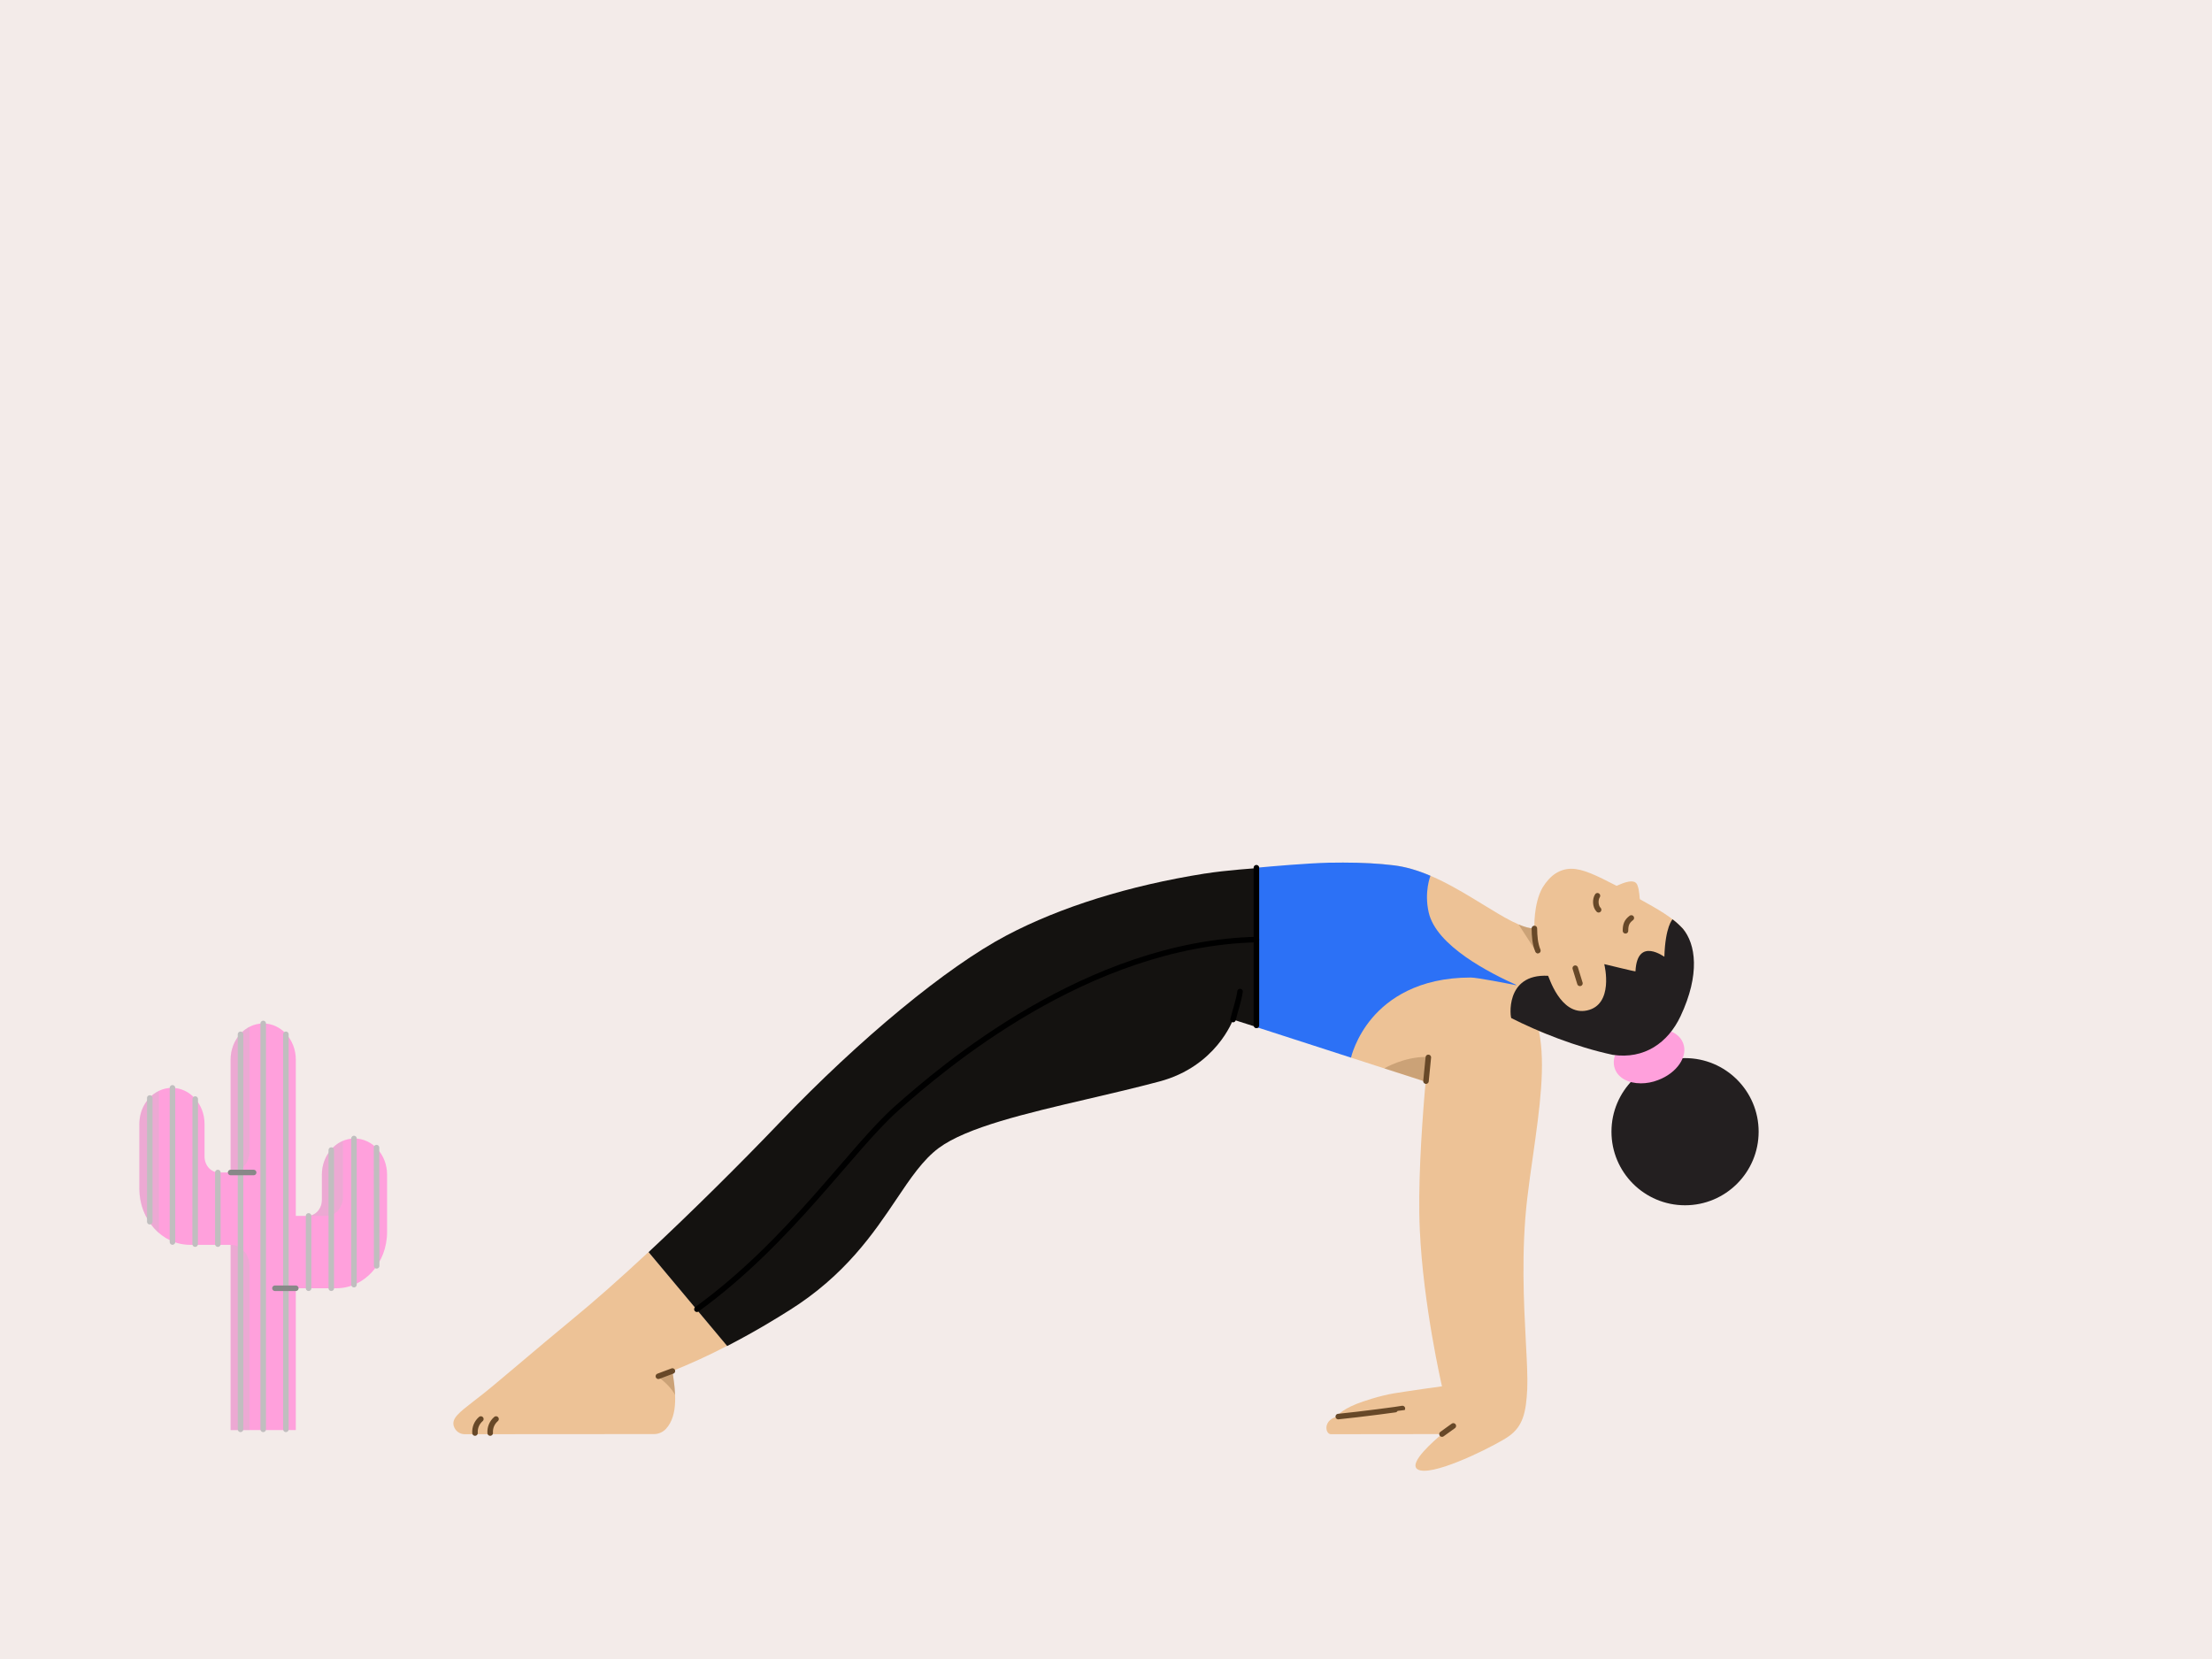 <svg xmlns="http://www.w3.org/2000/svg" height="1200" width="1600" version="1.1" xmlns:xlink="http://www.w3.org/1999/xlink" xmlns:svgjs="http://svgjs.com/svgjs"><rect fill="#f3ebe9" width="1600" height="1200"></rect><g><path d="M256.41 823.51C243.4 823.51 232.83 835.23 232.83 849.67V867.99C232.83 874.37 228.17 879.5 222.46 879.5H213.97V766.46C213.97 752.02 203.41 740.3 190.39 740.3 177.38 740.3 166.82 752.02 166.82 766.46V848.1H158.33C152.57 848.1 147.95 842.92 147.95 836.59V813.04C147.95 798.6 137.39 786.87 124.37 786.87 111.36 786.87 100.8 798.6 100.8 813.04V859.72C100.8 882.22 117.21 900.43 137.48 900.43H166.82V1034.4H213.97V931.83H243.3C263.58 931.83 279.99 913.62 279.99 891.12V849.67C279.99 835.23 269.43 823.51 256.41 823.51Z" fill="#ffa0dc" opacity="1" stroke-width="4" stroke="none"></path><path d="M206.8 748.15V1033.88" stroke="#c0bebf" stroke-width="4" stroke-linecap="round" stroke-linejoin="round" opacity="1" fill="none"></path><path d="M223.21 879.5V931.83" stroke="#c0bebf" stroke-width="4" stroke-linecap="round" stroke-linejoin="round" opacity="1" fill="none"></path><path d="M239.63 831.88V931.83" stroke="#c0bebf" stroke-width="4" stroke-linecap="round" stroke-linejoin="round" opacity="1" fill="none"></path><path d="M256.04 823.51V929.21" stroke="#c0bebf" stroke-width="4" stroke-linecap="round" stroke-linejoin="round" opacity="1" fill="none"></path><path d="M272.35 830.1L272.45 915.61" stroke="#c0bebf" stroke-width="4" stroke-linecap="round" stroke-linejoin="round" opacity="1" fill="none"></path><path d="M173.98 748.15V1033.88" stroke="#c0bebf" stroke-width="4" stroke-linecap="round" stroke-linejoin="round" opacity="1" fill="none"></path><path d="M190.39 740.3V1033.88" stroke="#c0bebf" stroke-width="4" stroke-linecap="round" stroke-linejoin="round" opacity="1" fill="none"></path><path d="M124.75 786.87V898.39" stroke="#c0bebf" stroke-width="4" stroke-linecap="round" stroke-linejoin="round" opacity="1" fill="none"></path><path d="M141.21 794.98L141.16 899.91" stroke="#c0bebf" stroke-width="4" stroke-linecap="round" stroke-linejoin="round" opacity="1" fill="none"></path><path d="M157.57 848.1V899.91" stroke="#c0bebf" stroke-width="4" stroke-linecap="round" stroke-linejoin="round" opacity="1" fill="none"></path><path d="M108.34 794.2V883.69" stroke="#c0bebf" stroke-width="4" stroke-linecap="round" stroke-linejoin="round" opacity="1" fill="none"></path><path d="M166.82 900.43V1034.4H180.49V915.61C180.49 907.24 174.36 900.43 166.82 900.43Z" fill="#c0bebf" opacity="0.3" stroke-width="4" stroke="none"></path><path d="M166.82 766.46V848.1C174.36 848.1 180.49 841.3 180.49 832.92V742.71C172.43 746.84 166.82 755.95 166.82 766.46Z" fill="#c0bebf" opacity="0.3" stroke-width="4" stroke="none"></path><path d="M232.83 849.67V867.99C232.83 874.37 228.17 879.5 222.46 879.5H235.95C242.64 879.5 248.07 873.48 248.07 866.05V825.23C239.15 828.95 232.83 838.47 232.83 849.67Z" fill="#c0bebf" opacity="0.3" stroke-width="4" stroke="none"></path><path d="M100.8 813.04V859.72C100.8 872.8 106.36 884.42 114.94 891.85V789.02C106.64 793.05 100.8 802.31 100.8 813.04Z" fill="#c0bebf" opacity="0.3" stroke-width="4" stroke="none"></path><path d="M213.97 931.83H198.88" stroke="#888888" stroke-width="4" stroke-linecap="round" stroke-linejoin="round" opacity="1" fill="none"></path><path d="M166.82 848.1H183.46" stroke="#888888" stroke-width="4" stroke-linecap="round" stroke-linejoin="round" opacity="1" fill="none"></path></g><g><path d="M1217.24 671.67C1210.31 663.89 1198.48 657.22 1186.16 650.43 1185.98 650.46 1185.89 644.04 1184.46 640.49 1184.12 639.39 1183.36 638.46 1182.35 637.96 1181.67 637.7 1180.91 637.54 1179.98 637.54 1175.59 637.54 1169.33 640.91 1169.33 640.74 1154.55 633.14 1145 628.41 1136.55 628.41 1132.5 628.41 1128.7 629.51 1125.07 631.87 1121.85 633.9 1118.31 637.79 1115.77 642.01 1109.1 653.76 1109.86 671.41 1109.86 671.58 1100.9 671.58 1087.89 663.56 1072.85 654.35 1053.25 642.35 1031.12 628.75 1008.48 625.96 997.66 624.61 985.24 623.93 971.47 623.93 968.09 623.93 964.55 624.02 961 624.1L977.22 765.02 1031.29 782.51C1030.95 785.04 1030.7 787.58 1030.53 790.03 1028.16 818.75 1025.54 859.22 1026.98 889.55 1029.43 943.87 1042.86 1002.17 1043.03 1002.76 1042.78 1002.76 1020.22 1005.89 1008.39 1007.83 998.09 1009.52 985.5 1013.74 981.36 1015.43 968.85 1020.42 967 1024.73 967 1024.73 961.25 1026.16 959.05 1030.22 959.48 1033.6 959.73 1035.79 961.08 1037.4 962.77 1037.4L1043.03 1037.31C1042.86 1037.48 1023.52 1053.03 1023.85 1060.21 1023.94 1061.31 1024.36 1062.15 1025.29 1062.74 1026.47 1063.5 1028.08 1063.84 1030.19 1063.84 1045.99 1063.84 1084.17 1044.07 1091.19 1039 1101.58 1031.74 1103.86 1021.77 1104.7 1004.62 1105.04 996.42 1104.45 984.51 1103.69 970.66 1102.25 942.94 1100.23 904.93 1104.7 866.82 1105.97 856.1 1107.49 845.28 1109.01 834.89 1113.66 801.86 1118.14 770.18 1113.15 745.84 1129.46 752.52 1142.64 750.49 1161.06 754.46 1163.59 754.88 1170.6 757.25 1173.05 757.25 1190.96 757.25 1202.54 747.87 1211.07 729.79 1229.4 690.93 1221.46 676.65 1217.24 671.67Z" fill="#edc296" opacity="1" stroke-width="4" stroke="none"></path><path d="M1218.84 871.81C1248.23 871.81 1272.07 847.98 1272.07 818.58 1272.07 789.19 1248.23 765.36 1218.84 765.36 1189.45 765.36 1165.62 789.19 1165.62 818.58 1165.62 847.98 1189.45 871.81 1218.84 871.81Z" fill="#231f20" opacity="1" stroke-width="4" stroke="none"></path><path d="M1186.91 783.61C1177.7 783.61 1170.52 779.64 1168.15 773.22 1166.38 768.57 1167.31 763.25 1170.77 758.26 1174.23 753.19 1179.73 749.14 1186.32 746.6 1190.37 745.08 1194.68 744.24 1198.74 744.24 1207.94 744.24 1215.12 748.21 1217.49 754.63 1221.12 764.18 1212.93 776.17 1199.33 781.24 1195.27 782.85 1190.96 783.61 1186.91 783.61Z" fill="#ffa0dc" opacity="1" stroke-width="4" stroke="none"></path><path d="M1098.45 668.71C1103.01 670.57 1106.56 671.5 1109.86 671.58 1110.36 677.83 1111.21 684.09 1112.39 690.17H1112.31L1098.45 668.71Z" fill="#7d5730" opacity="0.3" stroke-width="4" stroke="none"></path><path d="M1001.3 772.79C1001.46 772.63 1015.4 764.51 1031.29 764.51 1031.29 764.51 1030.36 781.83 1030.27 782H1029.94L1001.3 772.79Z" fill="#7d5730" opacity="0.3" stroke-width="4" stroke="none"></path><path d="M1217.24 671.74C1214.96 669.29 1212.51 667.01 1209.8 664.98 1209.8 664.98 1204.56 670.05 1203.88 691.99 1204.56 692.86 1184.29 676.81 1182.99 702.52 1183.84 703.24 1159.79 697.09 1160.4 697.43 1160.73 698.49 1167.39 726.66 1147.96 730.88 1128.53 735.11 1120.08 705.54 1119.78 705.82 1087.98 704.14 1092.54 736.88 1093.21 736.44 1112.31 746.09 1139.6 757.24 1166.55 762.99 1189.36 766.37 1206.51 754.28 1215.55 735.11 1229.91 704.69 1226.53 682.73 1217.24 671.74Z" fill="#231f20" opacity="1" stroke-width="4" stroke="none"></path><path d="M336.15 1037.4C332.44 1037.4 329.31 1035.03 328.21 1031.48 326.61 1025.91 332.01 1021.77 342.66 1013.49 346.63 1010.45 351.11 1006.98 356.26 1002.68 361.5 998.28 368.17 992.62 375.27 986.71 387.77 976.15 401.88 964.23 413.71 954.52 429.59 941.51 448.26 925.03 469.13 905.6L526.07 973.44C512.56 980.46 499.21 986.54 486.37 991.69L486.62 993.55C488.39 1005.46 491.01 1023.46 481.72 1033.51 479.44 1035.96 476.31 1037.31 473.02 1037.31L336.15 1037.4Z" fill="#edc296" opacity="1" stroke-width="4" stroke="none"></path><path d="M488.31 1009.1C488.31 1009.1 487.63 1007.49 485.77 1005.13 484.09 1002.93 481.04 999.55 476.23 996.09L486.45 991.86C487.3 997.52 488.14 1003.35 488.31 1009.1Z" fill="#7d5730" opacity="0.3" stroke-width="4" stroke="none"></path><path d="M469.13 905.69C499.29 877.55 534.78 842.49 564.09 811.83 621.96 751.34 684.73 699.46 727.99 676.65 767.02 656.04 816.61 640.58 871.44 631.87H871.61C886.9 629.42 908.7 627.99 910.9 627.82L910.39 743.39 891.89 737.48C891.8 737.82 879.64 771.36 838.66 782.26 821.51 786.82 803.86 790.96 786.79 794.93 741.85 805.41 699.35 815.37 678.99 830.41 667.67 838.86 658.71 852.04 648.41 867.42 631.93 891.92 611.4 922.42 570.85 947.85L569.75 948.52C564.34 951.9 547.95 962.29 525.99 973.61L469.13 905.69Z" fill="#141210" opacity="1" stroke-width="4" stroke="none"></path><path d="M1033.4 659.92C1030.02 645.05 1034.67 633.56 1034.67 633.48 1025.2 629.42 1016.59 626.97 1008.48 625.96 997.66 624.61 985.24 623.93 971.47 623.93 968.09 623.93 964.55 623.93 961 624.02 945.87 624.36 919.6 626.64 908.96 627.65V742.97L977.22 765.02C977.22 765.02 980.51 750.32 992.76 736.04 1004.08 722.86 1025.54 707.07 1063.81 707.07 1068.46 707.07 1091.27 711.54 1096.59 712.64 1096.76 712.64 1096.85 712.47 1096.68 712.39 1077.92 703.86 1038.89 684.34 1033.4 659.92Z" fill="#2c71f6fa" opacity="1" stroke-width="4" stroke="none"></path><path d="M891.89 737.48C893.49 730.81 896.03 723.88 896.96 717.2" stroke="#000000" stroke-width="4" stroke-linecap="round" stroke-linejoin="round" opacity="1" fill="none"></path><path d="M504.11 947C571.69 898 615.54 831 648.58 801.69 681.61 772.37 786.28 682.57 908.79 679.61" stroke="#000000" stroke-width="4" stroke-linecap="round" stroke-linejoin="round" opacity="1" fill="none"></path><path d="M1109.86 671.58C1109.94 677.07 1110.28 682.57 1112.39 687.63" stroke="#674828" stroke-width="4" stroke-linecap="round" stroke-linejoin="round" opacity="1" fill="none"></path><path d="M1179.98 663.98C1176.6 666.51 1175.76 669.05 1175.76 673.27" stroke="#674828" stroke-width="4" stroke-linecap="round" stroke-linejoin="round" opacity="1" fill="none"></path><path d="M1155.48 647.93C1153.79 650.46 1153.79 655.53 1156.32 658.06" stroke="#674828" stroke-width="4" stroke-linecap="round" stroke-linejoin="round" opacity="1" fill="none"></path><path d="M1139.43 700.31L1142.81 711.29" stroke="#674828" stroke-width="4" stroke-linecap="round" stroke-linejoin="round" opacity="1" fill="none"></path><path d="M1031.46 782L1033.15 764.85" stroke="#674828" stroke-width="4" stroke-linecap="round" stroke-linejoin="round" opacity="1" fill="none"></path><path d="M347.81 1026.42C344.86 1028.95 343.33 1032.67 343.59 1036.55" stroke="#674828" stroke-width="4" stroke-linecap="round" stroke-linejoin="round" opacity="1" fill="none"></path><path d="M358.8 1026.42C355.84 1028.95 354.32 1032.67 354.57 1036.55" stroke="#674828" stroke-width="4" stroke-linecap="round" stroke-linejoin="round" opacity="1" fill="none"></path><path d="M486.37 991.69L476.23 995.49" stroke="#674828" stroke-width="4" stroke-linecap="round" stroke-linejoin="round" opacity="1" fill="none"></path><path d="M908.79 627.65V741.7" stroke="#000000fa" stroke-width="4" stroke-linecap="round" stroke-linejoin="round" opacity="1" fill="none"></path><path d="M1043.03 1037.31L1051.23 1031.4" stroke="#674828" stroke-width="4" stroke-linecap="round" stroke-linejoin="round" opacity="1" fill="none"></path><path d="M968.01 1024.64C982.79 1023.2 1014.22 1019.07 1014.39 1018.81" stroke="#674828" stroke-width="4" stroke-linecap="round" stroke-linejoin="round" opacity="1" fill="none"></path></g></svg>